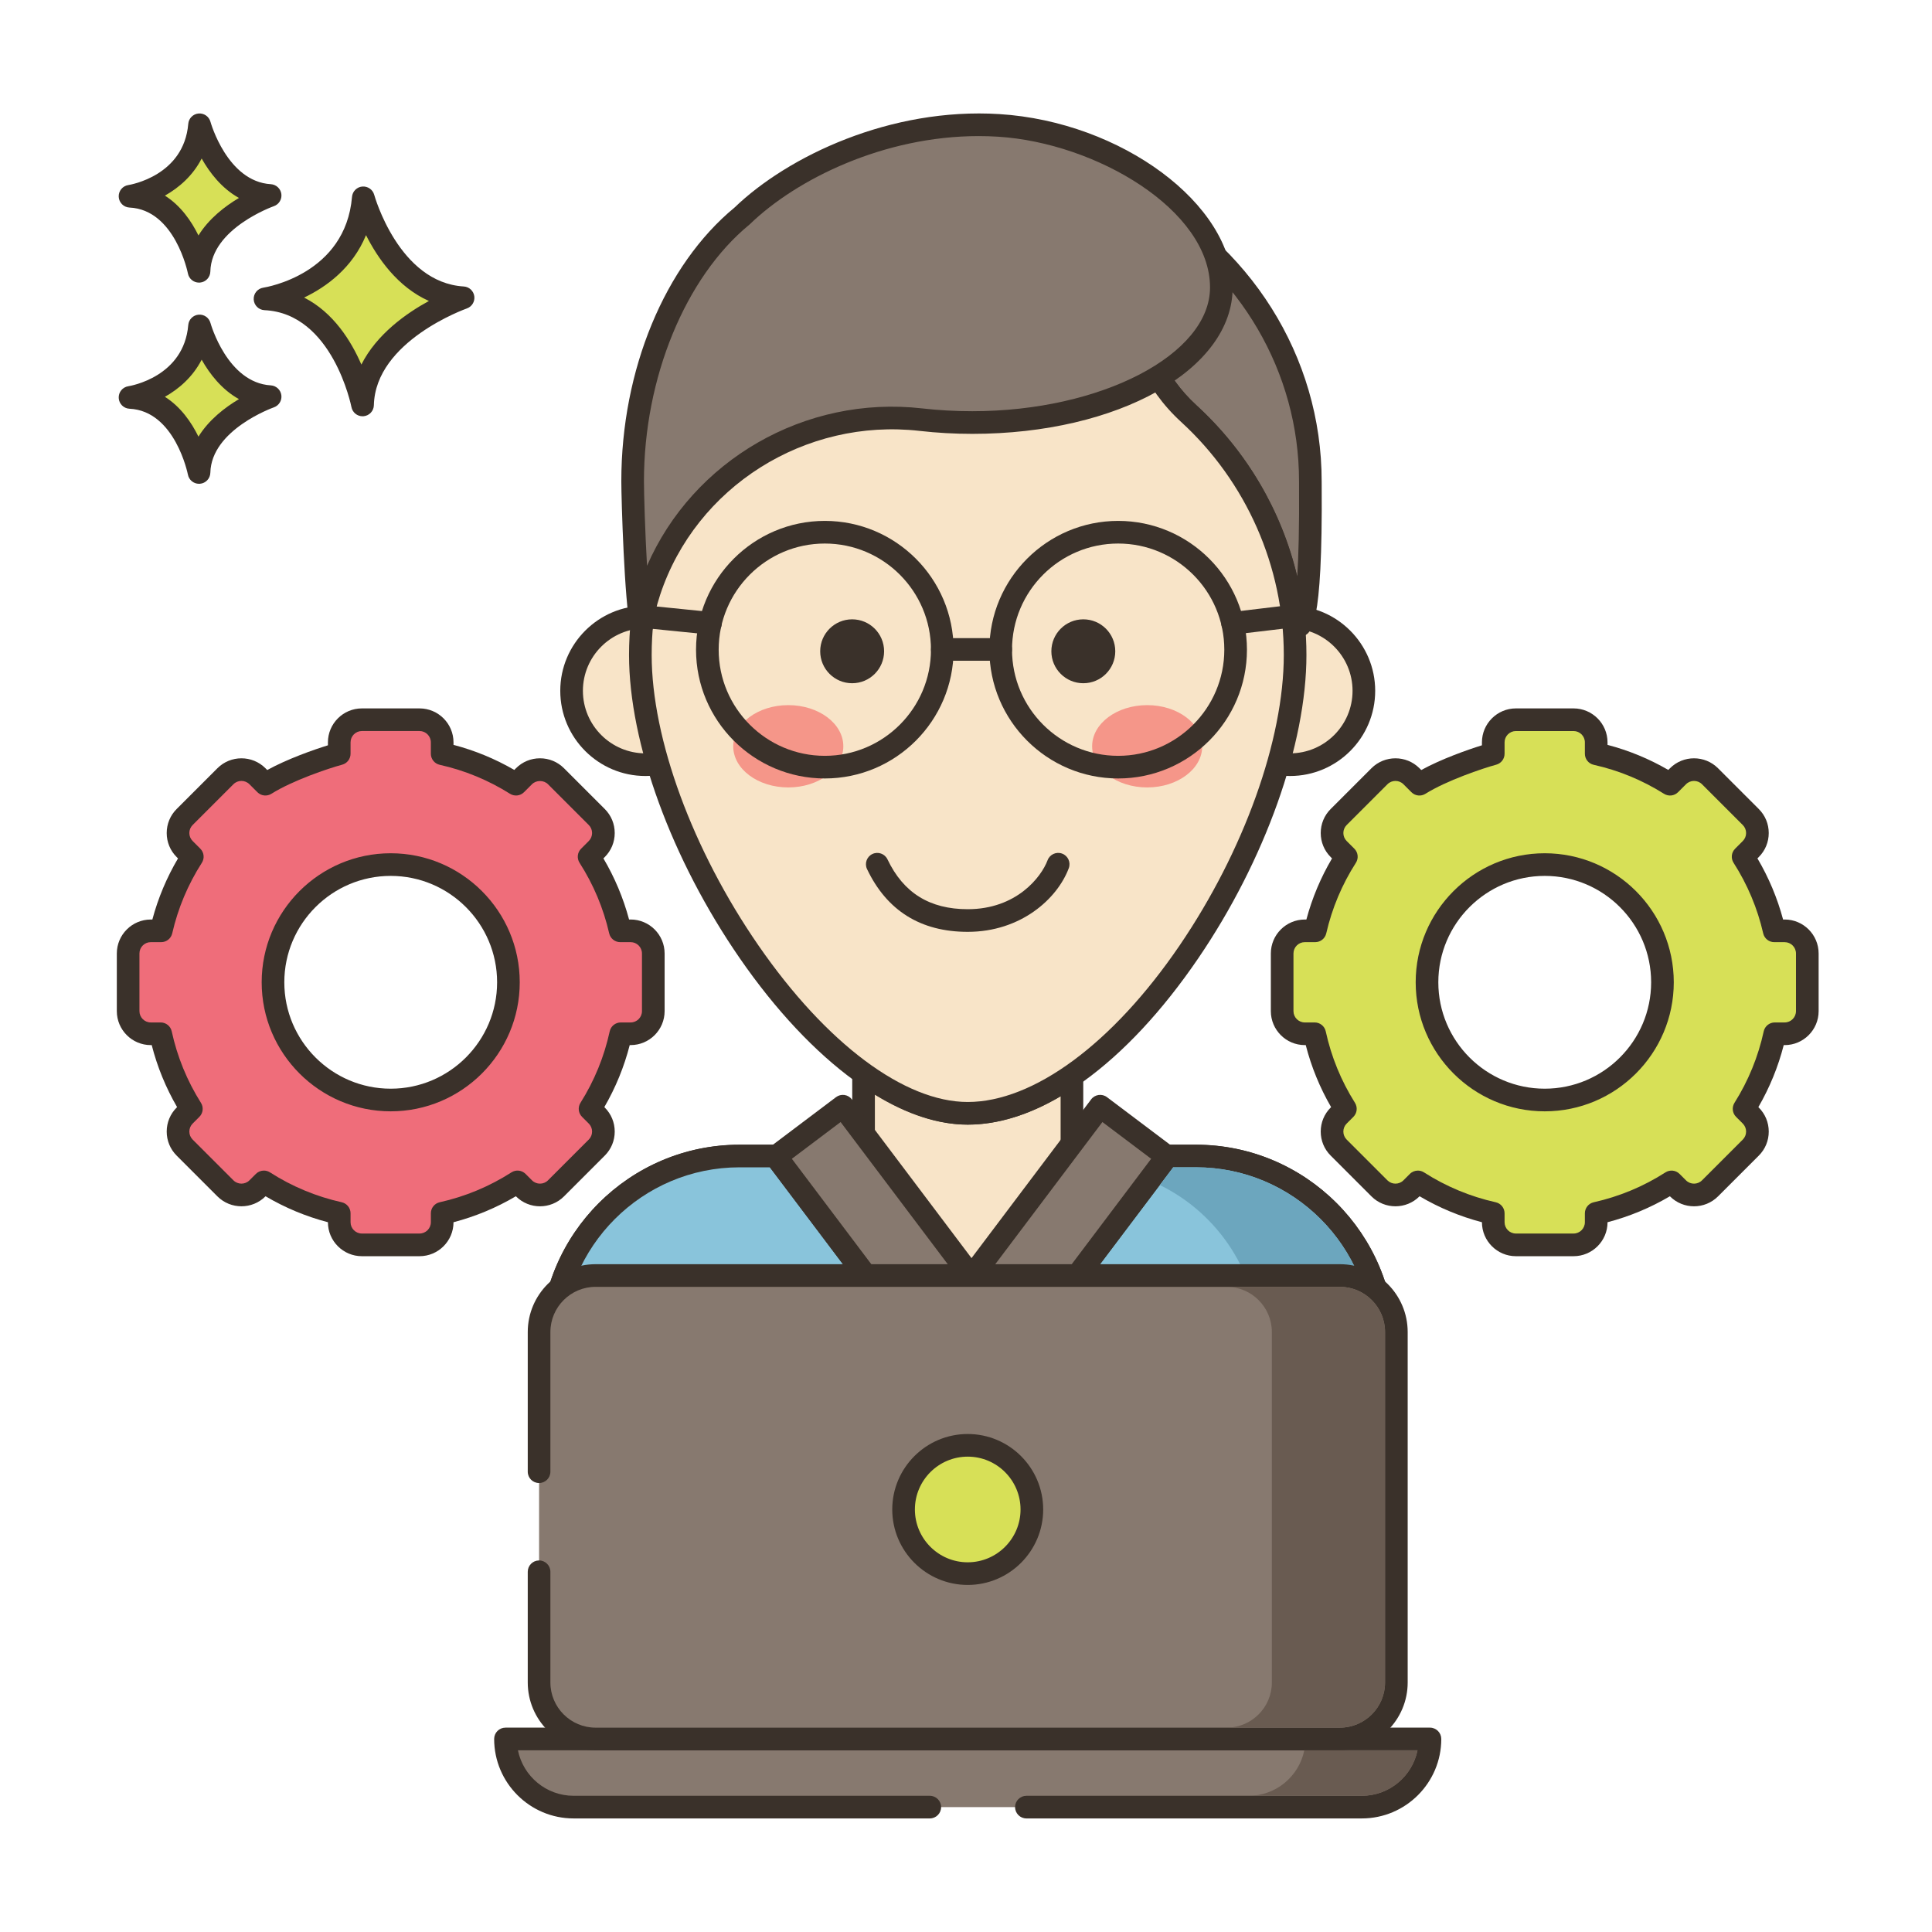 <?xml version="1.0" encoding="utf-8"?>
<!-- Generator: Adobe Illustrator 22.0.1, SVG Export Plug-In . SVG Version: 6.00 Build 0)  -->
<svg version="1.1" id="Layer_1" xmlns="http://www.w3.org/2000/svg" xmlns:xlink="http://www.w3.org/1999/xlink" x="0px" y="0px"
	 viewBox="0 0 256 256" style="enable-background:new 0 0 256 256;" xml:space="preserve">
<style type="text/css">
	.st0{fill:#3A312A;}
	.st1{fill:#F16C7A;}
	.st2{fill:#D7E057;}
	.st3{fill:#F8E4C8;}
	.st4{fill:#89C4DB;}
	.st5{fill-rule:evenodd;clip-rule:evenodd;fill:#F8E4C8;}
	.st6{fill:#87796F;}
	.st7{fill:#D4DB56;}
	.st8{fill:#F59689;}
	.st9{fill:#6CA6BE;}
	.st10{fill:#695B51;}
	.st11{fill:#F7E3C7;}
	.st12{fill:#8AC6DD;}
	.st13{fill:#6CA8BF;}
	.st14{fill:#D6DF58;}
	.st15{fill:#FAE6CA;}
	.st16{fill:#EF6D7A;}
	.st17{fill:#DDC9AC;}
	.st18{fill:#D24E5C;}
	.st19{fill:#6A5C52;}
	.st20{fill:#B9C239;}
	.st21{fill:#FCE8CB;}
	.st22{fill:#DECAAD;}
	.st23{fill:#D5DE58;}
	.st24{fill:#8AC5DC;}
	.st25{fill:#D34E5C;}
	.st26{fill:#ED6E7A;}
	.st27{fill:#B8C136;}
</style>
<g>
	<g>
		<g>
			<path class="st6" d="M66.978,230.422c0,4.987,4.043,9.03,9.03,9.03h104.439c4.987,0,9.03-4.043,9.03-9.03H66.978z"/>
		</g>
	</g>
	<g>
		<g>
			<path class="st0" d="M189.477,228.922H66.978c-0.829,0-1.5,0.671-1.5,1.5c0,5.807,4.724,10.53,10.53,10.53h47.195
				c0.829,0,1.5-0.671,1.5-1.5s-0.671-1.5-1.5-1.5H76.008c-3.639,0-6.683-2.594-7.38-6.03h119.199
				c-0.697,3.436-3.741,6.03-7.38,6.03h-44.444c-0.828,0-1.5,0.671-1.5,1.5s0.672,1.5,1.5,1.5h44.444
				c5.807,0,10.53-4.724,10.53-10.53C190.977,229.594,190.306,228.922,189.477,228.922z"/>
		</g>
	</g>
	<g>
		<g>
			<path class="st2" d="M236.478,123.339h-1.382c-0.81-3.541-2.222-6.853-4.124-9.822l1.017-1.017c1.172-1.172,1.172-3.072,0-4.243
				l-5.402-5.402c-1.172-1.172-3.071-1.172-4.243,0l-1.055,1.055c-2.962-1.866-6.26-3.247-9.783-4.033v-1.511c0-1.657-1.343-3-3-3
				h-7.64c-1.657,0-3,1.344-3,3v1.511c-1.867,0.503-6.821,2.167-9.783,4.033l-1.055-1.055c-1.172-1.172-3.071-1.172-4.243,0
				l-5.402,5.402c-1.172,1.172-1.172,3.071,0,4.243l1.017,1.017c-1.902,2.968-3.314,6.28-4.124,9.822h-1.382c-1.657,0-3,1.343-3,3
				v7.64c0,1.657,1.343,3,3,3h1.31c0.779,3.585,2.174,6.94,4.069,9.948l-0.89,0.89c-1.172,1.172-1.172,3.071,0,4.243l5.402,5.402
				c1.172,1.172,3.071,1.172,4.243,0l0.852-0.852c3.014,1.931,6.383,3.356,9.987,4.16v1.181c0,1.657,1.343,3,3,3h7.64
				c1.657,0,3-1.343,3-3v-1.181c3.603-0.804,6.972-2.229,9.987-4.16l0.852,0.852c1.172,1.172,3.071,1.172,4.243,0l5.402-5.402
				c1.172-1.172,1.172-3.071,0-4.243l-0.89-0.89c1.895-3.009,3.29-6.363,4.069-9.948h1.31c1.657,0,3-1.343,3-3v-7.64
				C239.478,124.682,238.135,123.339,236.478,123.339z M204.685,145.757c-8.615,0-15.598-6.984-15.598-15.598
				c0-8.615,6.984-15.598,15.598-15.598c8.615,0,15.598,6.984,15.598,15.598C220.283,138.774,213.299,145.757,204.685,145.757z"/>
		</g>
	</g>
	<g>
		<g>
			<path class="st0" d="M204.685,113.061c-9.428,0-17.099,7.67-17.099,17.098s7.671,17.098,17.099,17.098
				c9.428,0,17.099-7.67,17.099-17.098S214.112,113.061,204.685,113.061z M204.685,144.257c-7.774,0-14.099-6.324-14.099-14.098
				s6.324-14.098,14.099-14.098s14.099,6.324,14.099,14.098S212.459,144.257,204.685,144.257z M236.477,121.839h-0.209
				c-0.762-2.844-1.901-5.559-3.399-8.098l0.18-0.179c0.851-0.85,1.318-1.98,1.318-3.182c0-1.203-0.468-2.333-1.318-3.182
				l-5.402-5.402c-1.755-1.756-4.611-1.755-6.364,0l-0.225,0.224c-2.53-1.468-5.229-2.581-8.053-3.321v-0.332
				c0-2.481-2.019-4.5-4.5-4.5h-7.64c-2.481,0-4.501,2.019-4.501,4.5v0.389c-1.96,0.609-5.373,1.813-8.041,3.276l-0.236-0.236
				c-1.753-1.754-4.609-1.755-6.364,0l-5.402,5.402c-0.851,0.85-1.318,1.98-1.318,3.183c0,1.202,0.468,2.332,1.318,3.182l0.18,0.18
				c-1.498,2.539-2.638,5.254-3.399,8.098h-0.209c-2.481,0-4.5,2.019-4.5,4.5v7.64c0,2.481,2.019,4.5,4.5,4.5h0.125
				c0.739,2.883,1.867,5.639,3.362,8.218l-0.059,0.059c-0.851,0.85-1.318,1.98-1.318,3.182c0,1.203,0.468,2.333,1.318,3.182
				l5.402,5.403c1.754,1.754,4.61,1.753,6.364,0l0.015-0.015c2.589,1.527,5.359,2.681,8.263,3.442v0.001c0,2.481,2.02,4.5,4.501,4.5
				h7.64c2.481,0,4.5-2.019,4.5-4.5v-0.001c2.905-0.761,5.675-1.915,8.263-3.441l0.015,0.015c1.754,1.754,4.61,1.753,6.364,0
				l5.402-5.402c0.851-0.85,1.318-1.98,1.318-3.183c0-1.202-0.468-2.332-1.318-3.182l-0.059-0.059
				c1.495-2.58,2.623-5.335,3.362-8.218h0.125c2.482,0,4.5-2.019,4.5-4.5v-7.64C240.977,123.858,238.959,121.839,236.477,121.839z
				 M237.977,133.979c0,0.827-0.673,1.5-1.5,1.5h-1.31c-0.706,0-1.315,0.492-1.466,1.181c-0.732,3.363-2.033,6.548-3.872,9.468
				c-0.373,0.593-0.286,1.365,0.209,1.86l0.89,0.89c0.283,0.284,0.44,0.661,0.44,1.061c0,0.401-0.156,0.777-0.44,1.061l-5.402,5.402
				c-0.585,0.584-1.535,0.586-2.122,0l-0.852-0.852c-0.497-0.497-1.274-0.583-1.87-0.203c-2.922,1.873-6.119,3.205-9.503,3.959
				c-0.687,0.153-1.174,0.761-1.174,1.464v1.181c0,0.827-0.673,1.5-1.5,1.5h-7.64c-0.828,0-1.501-0.673-1.501-1.5v-1.181
				c0-0.703-0.487-1.311-1.174-1.464c-3.383-0.755-6.58-2.087-9.503-3.959c-0.249-0.159-0.53-0.237-0.809-0.237
				c-0.388,0-0.773,0.15-1.062,0.439l-0.852,0.852c-0.585,0.584-1.535,0.585-2.122,0L178.441,151
				c-0.283-0.283-0.439-0.66-0.439-1.061c0-0.4,0.156-0.777,0.439-1.061l0.89-0.89c0.495-0.495,0.582-1.267,0.209-1.86
				c-1.839-2.919-3.141-6.104-3.872-9.468c-0.15-0.689-0.76-1.181-1.466-1.181h-1.31c-0.827,0-1.5-0.673-1.5-1.5v-7.64
				c0-0.827,0.673-1.5,1.5-1.5h1.382c0.699,0,1.306-0.483,1.462-1.166c0.762-3.325,2.082-6.469,3.926-9.346
				c0.381-0.594,0.296-1.372-0.202-1.871l-1.018-1.017c-0.283-0.283-0.439-0.66-0.439-1.06c0-0.401,0.156-0.777,0.439-1.061
				l5.402-5.402c0.585-0.584,1.535-0.586,2.122,0l1.055,1.055c0.494,0.495,1.265,0.583,1.86,0.208
				c2.758-1.737,7.592-3.374,9.373-3.854c0.655-0.176,1.11-0.77,1.11-1.448v-1.511c0-0.827,0.673-1.5,1.501-1.5h7.64
				c0.827,0,1.5,0.673,1.5,1.5v1.511c0,0.703,0.487,1.311,1.174,1.464c3.304,0.737,6.436,2.028,9.31,3.838
				c0.595,0.374,1.366,0.287,1.86-0.208l1.055-1.055c0.585-0.584,1.535-0.586,2.122,0l5.402,5.403c0.283,0.283,0.44,0.66,0.44,1.061
				c0,0.4-0.156,0.777-0.44,1.061l-1.017,1.017c-0.498,0.499-0.583,1.276-0.202,1.87c1.843,2.878,3.164,6.022,3.925,9.347
				c0.156,0.682,0.763,1.166,1.462,1.166h1.382c0.827,0,1.5,0.673,1.5,1.5V133.979z"/>
		</g>
	</g>
	<g>
		<g>
			<path class="st16" d="M83.564,123.339h-1.382c-0.81-3.541-2.222-6.853-4.124-9.822l1.017-1.017c1.172-1.172,1.172-3.072,0-4.243
				l-5.402-5.402c-1.172-1.172-3.071-1.172-4.243,0l-1.055,1.055c-2.962-1.866-6.26-3.247-9.783-4.033v-1.511c0-1.657-1.343-3-3-3
				h-7.64c-1.657,0-3,1.344-3,3v1.511c-1.867,0.503-6.821,2.167-9.783,4.033l-1.055-1.055c-1.172-1.172-3.071-1.172-4.243,0
				l-5.402,5.402c-1.172,1.172-1.172,3.071,0,4.243l1.017,1.017c-1.902,2.968-3.314,6.28-4.124,9.822h-1.382c-1.657,0-3,1.343-3,3
				v7.64c0,1.657,1.343,3,3,3h1.31c0.779,3.585,2.174,6.94,4.069,9.948l-0.89,0.89c-1.172,1.172-1.172,3.071,0,4.243l5.402,5.402
				c1.172,1.172,3.071,1.172,4.243,0l0.852-0.852c3.014,1.931,6.383,3.356,9.987,4.16v1.181c0,1.657,1.343,3,3,3h7.64
				c1.657,0,3-1.343,3-3v-1.181c3.603-0.804,6.972-2.229,9.987-4.16l0.852,0.852c1.172,1.172,3.071,1.172,4.243,0l5.402-5.402
				c1.172-1.172,1.172-3.071,0-4.243l-0.89-0.89c1.895-3.009,3.29-6.363,4.069-9.948h1.31c1.657,0,3-1.343,3-3v-7.64
				C86.564,124.682,85.221,123.339,83.564,123.339z M51.771,145.757c-8.615,0-15.598-6.984-15.598-15.598
				c0-8.615,6.984-15.598,15.598-15.598c8.615,0,15.598,6.984,15.598,15.598C67.369,138.774,60.386,145.757,51.771,145.757z"/>
		</g>
	</g>
	<g>
		<g>
			<path class="st0" d="M83.564,121.839h-0.209c-0.762-2.844-1.901-5.559-3.399-8.098l0.18-0.179c0.85-0.85,1.318-1.98,1.318-3.182
				c0-1.203-0.468-2.333-1.318-3.182l-5.402-5.402c-0.85-0.85-1.98-1.318-3.182-1.318c-1.203,0-2.332,0.468-3.182,1.318
				l-0.225,0.224c-2.53-1.468-5.229-2.581-8.053-3.321v-0.332c0-2.481-2.019-4.5-4.501-4.5h-7.64c-2.482,0-4.5,2.019-4.5,4.5v0.389
				c-1.961,0.609-5.374,1.813-8.042,3.276l-0.236-0.236c-1.755-1.755-4.609-1.755-6.364,0l-5.402,5.402
				c-0.85,0.85-1.318,1.98-1.318,3.183c0,1.202,0.468,2.332,1.318,3.182l0.18,0.18c-1.498,2.54-2.638,5.254-3.399,8.098h-0.209
				c-2.481,0-4.5,2.019-4.5,4.5v7.64c0,2.481,2.019,4.5,4.5,4.5h0.124c0.739,2.883,1.867,5.638,3.363,8.218l-0.059,0.059
				c-0.85,0.85-1.318,1.98-1.318,3.182c0,1.203,0.468,2.333,1.318,3.182l5.402,5.403c1.754,1.753,4.609,1.753,6.365,0l0.014-0.015
				c2.588,1.527,5.358,2.681,8.263,3.442v0.001c0,2.481,2.018,4.5,4.5,4.5h7.64c2.482,0,4.501-2.019,4.501-4.5v-0.001
				c2.904-0.761,5.675-1.915,8.263-3.442l0.015,0.015c1.754,1.755,4.609,1.755,6.364,0l5.402-5.402
				c0.85-0.85,1.318-1.98,1.318-3.183c0-1.202-0.468-2.332-1.318-3.183l-0.059-0.059c1.496-2.579,2.624-5.334,3.364-8.218h0.124
				c2.481,0,4.5-2.019,4.5-4.5v-7.64C88.065,123.858,86.045,121.839,83.564,121.839z M85.065,133.979c0,0.827-0.673,1.5-1.5,1.5
				h-1.31c-0.706,0-1.316,0.492-1.466,1.181c-0.731,3.364-2.034,6.549-3.873,9.468c-0.373,0.593-0.287,1.365,0.209,1.86l0.89,0.889
				c0.283,0.284,0.439,0.661,0.439,1.061c0,0.401-0.156,0.777-0.439,1.061l-5.402,5.402c-0.585,0.585-1.537,0.586-2.122,0
				l-0.852-0.852c-0.498-0.498-1.276-0.583-1.87-0.203c-2.923,1.873-6.121,3.205-9.504,3.959c-0.685,0.153-1.173,0.761-1.173,1.464
				v1.181c0,0.827-0.673,1.5-1.501,1.5h-7.64c-0.827,0-1.5-0.673-1.5-1.5v-1.181c0-0.703-0.488-1.311-1.173-1.464
				c-3.384-0.755-6.582-2.087-9.504-3.959c-0.248-0.159-0.529-0.237-0.809-0.237c-0.388,0-0.772,0.15-1.062,0.439l-0.851,0.852
				c-0.585,0.585-1.537,0.584-2.122,0L25.528,151c-0.283-0.283-0.439-0.66-0.439-1.061c0-0.4,0.156-0.777,0.439-1.061l0.89-0.89
				c0.496-0.495,0.582-1.267,0.208-1.86c-1.839-2.92-3.142-6.105-3.872-9.467c-0.15-0.69-0.76-1.182-1.466-1.182h-1.311
				c-0.827,0-1.5-0.673-1.5-1.5v-7.64c0-0.827,0.673-1.5,1.5-1.5h1.382c0.7,0,1.306-0.483,1.462-1.166
				c0.76-3.324,2.08-6.469,3.925-9.347c0.38-0.593,0.296-1.371-0.202-1.87l-1.017-1.018c-0.283-0.283-0.439-0.66-0.439-1.06
				c0-0.401,0.156-0.777,0.439-1.061l5.402-5.402c0.585-0.585,1.537-0.585,2.122,0l1.055,1.055c0.495,0.495,1.267,0.582,1.86,0.208
				c2.785-1.754,7.518-3.354,9.374-3.854c0.655-0.176,1.11-0.77,1.11-1.448v-1.511c0-0.827,0.673-1.5,1.5-1.5h7.64
				c0.827,0,1.501,0.673,1.501,1.5v1.511c0,0.703,0.488,1.311,1.173,1.464c3.305,0.737,6.437,2.028,9.311,3.838
				c0.593,0.374,1.365,0.287,1.86-0.208l1.056-1.055c0.566-0.566,1.554-0.567,2.122,0l5.402,5.403
				c0.283,0.283,0.439,0.66,0.439,1.061c0,0.4-0.156,0.777-0.439,1.061l-1.017,1.017c-0.499,0.498-0.582,1.276-0.203,1.87
				c1.844,2.877,3.165,6.022,3.925,9.347c0.156,0.682,0.763,1.166,1.462,1.166h1.382c0.827,0,1.5,0.673,1.5,1.5V133.979z
				 M51.771,113.061c-9.428,0-17.098,7.67-17.098,17.098s7.67,17.098,17.098,17.098c9.428,0,17.098-7.67,17.098-17.098
				S61.199,113.061,51.771,113.061z M51.771,144.257c-7.774,0-14.098-6.324-14.098-14.098s6.324-14.098,14.098-14.098
				c7.774,0,14.098,6.324,14.098,14.098S59.545,144.257,51.771,144.257z"/>
		</g>
	</g>
	<g>
		<g>
			<path class="st2" d="M48.139,26.211c-0.974,11.564-13.024,13.39-13.024,13.39C45.461,40.087,48.04,53.66,48.04,53.66
				c0.221-9.677,13.321-14.202,13.321-14.202C51.547,38.87,48.139,26.211,48.139,26.211z"/>
		</g>
	</g>
	<g>
		<g>
			<path class="st0" d="M61.451,37.96c-8.605-0.515-11.832-12.024-11.864-12.141c-0.191-0.703-0.863-1.162-1.584-1.102
				c-0.725,0.066-1.298,0.642-1.359,1.367C45.784,36.3,35.331,38.049,34.89,38.118c-0.763,0.115-1.313,0.79-1.273,1.56
				c0.04,0.77,0.657,1.384,1.428,1.421c9.028,0.425,11.499,12.718,11.523,12.842c0.137,0.711,0.759,1.217,1.472,1.217
				c0.042,0,0.084-0.002,0.126-0.005c0.764-0.064,1.357-0.693,1.374-1.459c0.195-8.508,12.192-12.777,12.313-12.819
				c0.675-0.235,1.092-0.914,0.994-1.623C62.748,38.544,62.165,38.003,61.451,37.96z M47.884,48.306
				c-1.357-3.13-3.708-6.907-7.587-8.876c2.931-1.405,6.409-3.913,8.202-8.273c1.551,3.071,4.199,6.88,8.334,8.723
				C53.826,41.519,49.911,44.284,47.884,48.306z"/>
		</g>
	</g>
	<g>
		<g>
			<path class="st2" d="M26.44,43.192c-0.689,8.179-9.212,9.471-9.212,9.471c7.318,0.344,9.142,9.944,9.142,9.944
				c0.156-6.844,9.422-10.045,9.422-10.045C28.851,52.146,26.44,43.192,26.44,43.192z"/>
		</g>
	</g>
	<g>
		<g>
			<path class="st0" d="M35.882,51.063c-5.766-0.345-7.972-8.186-7.994-8.265c-0.19-0.702-0.852-1.17-1.582-1.102
				c-0.726,0.065-1.299,0.642-1.36,1.368c-0.579,6.871-7.647,8.067-7.942,8.114c-0.763,0.115-1.313,0.79-1.273,1.56
				c0.04,0.77,0.657,1.384,1.428,1.421c6.035,0.284,7.723,8.644,7.739,8.726c0.135,0.713,0.759,1.22,1.473,1.22
				c0.041,0,0.083-0.001,0.125-0.005c0.765-0.063,1.358-0.694,1.376-1.461c0.13-5.709,8.331-8.634,8.412-8.662
				c0.676-0.234,1.094-0.913,0.996-1.622C37.181,51.648,36.596,51.106,35.882,51.063z M26.297,57.858
				c-0.924-1.885-2.34-3.947-4.447-5.28c1.855-1.041,3.697-2.63,4.871-4.916c1.057,1.873,2.654,3.954,4.941,5.224
				C29.812,53.987,27.673,55.626,26.297,57.858z"/>
		</g>
	</g>
	<g>
		<g>
			<path class="st2" d="M26.44,16.534c-0.689,8.179-9.212,9.471-9.212,9.471c7.318,0.344,9.142,9.944,9.142,9.944
				c0.156-6.845,9.422-10.045,9.422-10.045C28.851,25.488,26.44,16.534,26.44,16.534z"/>
		</g>
	</g>
	<g>
		<g>
			<path class="st0" d="M35.882,24.406c-5.766-0.345-7.972-8.186-7.994-8.265c-0.19-0.702-0.852-1.163-1.582-1.102
				c-0.726,0.065-1.299,0.642-1.36,1.368c-0.579,6.871-7.647,8.067-7.942,8.114c-0.763,0.115-1.313,0.79-1.273,1.56
				c0.04,0.77,0.657,1.384,1.428,1.421c6.035,0.284,7.723,8.644,7.739,8.726c0.135,0.713,0.759,1.22,1.473,1.22
				c0.041,0,0.083-0.001,0.125-0.005c0.765-0.063,1.358-0.694,1.376-1.461c0.13-5.71,8.331-8.634,8.412-8.662
				c0.676-0.234,1.094-0.913,0.996-1.622C37.181,24.991,36.596,24.449,35.882,24.406z M26.297,31.201
				c-0.924-1.885-2.34-3.947-4.447-5.28c1.855-1.041,3.697-2.63,4.871-4.916c1.057,1.874,2.654,3.954,4.941,5.224
				C29.812,27.33,27.673,28.969,26.297,31.201z"/>
		</g>
	</g>
	<g>
		<g>
			<path class="st3" d="M158.468,153.187h-16.431v-10.678c-4.545,3.151-9.247,5.01-13.81,5.01c-4.377,0-8.996-1.877-13.522-5.065
				h-0.279v10.734h-16.44c-13.735,0-24.869,11.133-24.869,24.869v22.537h110.22v-22.537
				C183.337,164.32,172.204,153.187,158.468,153.187z"/>
		</g>
	</g>
	<g>
		<g>
			<path class="st0" d="M158.469,151.687h-14.931v-9.178c0-0.558-0.31-1.07-0.805-1.329c-0.494-0.258-1.09-0.222-1.55,0.096
				c-4.539,3.147-8.898,4.743-12.956,4.743c-3.885,0-8.143-1.612-12.658-4.792c-0.253-0.178-0.555-0.273-0.864-0.273h-0.279
				c-0.829,0-1.5,0.671-1.5,1.5v9.234h-14.94c-14.54,0-26.369,11.829-26.369,26.369v22.537c0,0.829,0.671,1.5,1.5,1.5h110.22
				c0.828,0,1.5-0.671,1.5-1.5v-22.537C184.838,163.516,173.009,151.687,158.469,151.687z M181.838,199.092H74.618v-21.037
				c0-12.886,10.483-23.369,23.369-23.369h16.44c0.829,0,1.5-0.671,1.5-1.5v-8.132c4.283,2.632,8.412,3.964,12.3,3.964
				c3.95,0,8.081-1.265,12.311-3.765v7.933c0,0.829,0.672,1.5,1.5,1.5h16.431c12.886,0,23.369,10.483,23.369,23.369V199.092z"/>
		</g>
	</g>
	<g>
		<g>
			<path class="st4" d="M158.468,153.176h-3.93l0.1,0.08l-17.09,22.66l-8.82-6.64l-8.82,6.64l-17.09-22.66l0.1-0.08h-4.93
				c-13.74,0-24.87,11.14-24.87,24.87v22.55h110.22v-22.55C183.338,164.316,172.208,153.176,158.468,153.176z"/>
		</g>
	</g>
	<g>
		<g>
			<path class="st0" d="M158.468,151.676h-3.93c-0.637,0-1.203,0.401-1.415,1.002c-0.018,0.051-0.033,0.103-0.045,0.155
				l-15.825,20.983l-7.623-5.739c-0.533-0.402-1.271-0.403-1.804,0l-7.623,5.739l-15.825-20.982
				c-0.012-0.052-0.027-0.104-0.045-0.155c-0.211-0.601-0.778-1.003-1.415-1.003h-4.93c-14.54,0-26.37,11.83-26.37,26.37v22.55
				c0,0.829,0.671,1.5,1.5,1.5h110.22c0.828,0,1.5-0.671,1.5-1.5v-22.55C184.838,163.506,173.008,151.676,158.468,151.676z
				 M181.838,199.096H74.618v-21.05c0-12.886,10.483-23.37,23.37-23.37h4.022l16.7,22.144c0.499,0.661,1.439,0.793,2.1,0.295
				l7.918-5.961l7.917,5.961c0.661,0.498,1.601,0.367,2.1-0.295l16.7-22.144h3.022c12.887,0,23.37,10.484,23.37,23.37V199.096z"/>
		</g>
	</g>
	<g>
		<g>
			<path class="st5" d="M85.524,81.752c-5.405,0-9.786,4.381-9.786,9.786c0,5.404,4.381,9.785,9.786,9.785
				c5.404,0,9.785-4.381,9.785-9.785C95.31,86.133,90.929,81.752,85.524,81.752z"/>
		</g>
	</g>
	<g>
		<g>
			<path class="st0" d="M85.524,80.252c-6.223,0-11.286,5.062-11.286,11.286s5.063,11.286,11.286,11.286S96.81,97.761,96.81,91.538
				S91.748,80.252,85.524,80.252z M85.524,99.823c-4.569,0-8.286-3.717-8.286-8.286s3.717-8.286,8.286-8.286
				s8.286,3.717,8.286,8.286S90.093,99.823,85.524,99.823z"/>
		</g>
	</g>
	<g>
		<g>
			<path class="st5" d="M170.934,81.752c-5.404,0-9.786,4.381-9.786,9.786c0,5.404,4.381,9.785,9.786,9.785
				c5.404,0,9.785-4.381,9.785-9.785C180.72,86.133,176.339,81.752,170.934,81.752z"/>
		</g>
	</g>
	<g>
		<g>
			<path class="st0" d="M170.935,80.252c-6.224,0-11.286,5.062-11.286,11.286s5.063,11.286,11.286,11.286
				c6.223,0,11.285-5.063,11.285-11.286S177.157,80.252,170.935,80.252z M170.935,99.823c-4.569,0-8.286-3.717-8.286-8.286
				s3.717-8.286,8.286-8.286c4.568,0,8.285,3.717,8.285,8.286S175.503,99.823,170.935,99.823z"/>
		</g>
	</g>
	<g>
		<g>
			<path class="st6" d="M173.627,63.761c0-16.45-9.68-30.74-23.89-37.95c0.56,3.72,0.86,7.65,0.86,11.72c0,0.55-0.01,1.09-0.02,1.64
				c-0.12,5.97,2.53,11.59,6.94,15.63c7.85,7.18,13.04,17.21,13.95,28.45c0.11-0.16,0.37-0.24,0.57-0.31
				C173.887,82.261,173.627,65.251,173.627,63.761z"/>
		</g>
	</g>
	<g>
		<g>
			<path class="st0" d="M175.13,64.281l-0.003-0.52c0-16.5-9.469-31.554-24.711-39.288c-0.5-0.254-1.101-0.207-1.557,0.121
				c-0.455,0.329-0.688,0.884-0.605,1.44c0.56,3.717,0.843,7.585,0.843,11.497c0,0.531-0.01,1.052-0.02,1.61
				c-0.125,6.216,2.582,12.327,7.427,16.767c7.831,7.162,12.613,16.915,13.468,27.464c0.051,0.632,0.495,1.164,1.107,1.328
				c0.129,0.034,0.259,0.051,0.388,0.051c0.359,0,0.709-0.13,0.981-0.365c0.011-0.004,0.023-0.008,0.033-0.011
				c0.002-0.001,0.048-0.017,0.05-0.017c0.008-0.003,0.016-0.006,0.023-0.009C173.762,83.905,175.265,83.353,175.13,64.281z
				 M171.893,76.37c-2.061-8.674-6.674-16.558-13.362-22.675c-4.209-3.856-6.561-9.139-6.453-14.528
				c0.01-0.548,0.02-1.087,0.02-1.636c0-3.034-0.164-6.044-0.49-8.983c12.729,7.541,20.521,20.788,20.521,35.213l0.003,0.541
				C172.17,69.928,172.058,73.761,171.893,76.37z"/>
		</g>
	</g>
	<g>
		<g>
			<path class="st0" d="M93.763,181.282c-0.829,0-1.5,0.671-1.5,1.5v17.812c0,0.829,0.671,1.5,1.5,1.5s1.5-0.671,1.5-1.5v-17.812
				C95.263,181.954,94.592,181.282,93.763,181.282z"/>
		</g>
	</g>
	<g>
		<g>
			<path class="st0" d="M163.696,181.282c-0.828,0-1.5,0.671-1.5,1.5v17.812c0,0.829,0.672,1.5,1.5,1.5c0.828,0,1.5-0.671,1.5-1.5
				v-17.812C165.196,181.954,164.524,181.282,163.696,181.282z"/>
		</g>
	</g>
	<g>
		<g>
			<polygon class="st7" points="132.948,183.936 124.478,183.936 121.908,200.596 135.518,200.596 			"/>
		</g>
	</g>
	<g>
		<g>
			<path class="st0" d="M137,200.368l-2.569-16.66c-0.112-0.731-0.742-1.271-1.482-1.271h-8.47c-0.74,0-1.37,0.54-1.482,1.271
				l-2.57,16.66c-0.067,0.433,0.059,0.873,0.344,1.205c0.285,0.332,0.701,0.523,1.139,0.523h13.61c0.438,0,0.854-0.191,1.139-0.523
				C136.941,201.24,137.066,200.8,137,200.368z M123.657,199.096l2.107-13.66h5.898l2.106,13.66H123.657z"/>
		</g>
	</g>
	<g>
		<g>
			<polygon class="st7" points="121.622,169.263 124.485,183.932 132.938,183.932 135.869,169.263 			"/>
		</g>
	</g>
	<g>
		<g>
			<path class="st0" d="M137.029,168.312c-0.285-0.347-0.711-0.549-1.16-0.549h-14.247c-0.448,0-0.873,0.2-1.158,0.546
				c-0.285,0.346-0.4,0.801-0.315,1.241l2.863,14.669c0.137,0.704,0.754,1.212,1.472,1.212h8.453c0.715,0,1.331-0.505,1.471-1.206
				l2.932-14.669C137.428,169.116,137.314,168.659,137.029,168.312z M131.708,182.432h-5.988l-2.277-11.669h10.597L131.708,182.432z
				"/>
		</g>
	</g>
	<g>
		<g>
			
				<rect x="110.25" y="147.054" transform="matrix(0.799 -0.602 0.602 0.799 -73.727 102.167)" class="st6" width="11.09" height="28.387"/>
		</g>
	</g>
	<g>
		<g>
			<path class="st0" d="M129.964,168.343l-17.086-22.67c-0.239-0.318-0.595-0.527-0.989-0.583c-0.392-0.054-0.793,0.048-1.111,0.288
				l-8.856,6.674c-0.662,0.499-0.794,1.439-0.295,2.101l17.085,22.67c0.295,0.391,0.744,0.597,1.199,0.597
				c0.315,0,0.631-0.098,0.902-0.302l8.856-6.674c0.317-0.239,0.527-0.595,0.583-0.989
				C130.307,169.061,130.203,168.661,129.964,168.343z M120.205,173.82l-15.279-20.275l6.46-4.869l15.28,20.275L120.205,173.82z"/>
		</g>
	</g>
	<g>
		<g>
			
				<rect x="127.471" y="155.703" transform="matrix(0.602 -0.799 0.799 0.602 -72.37 177.334)" class="st6" width="28.387" height="11.09"/>
		</g>
	</g>
	<g>
		<g>
			<path class="st0" d="M156.121,153.042c-0.056-0.394-0.265-0.75-0.583-0.989l-8.857-6.674c-0.66-0.5-1.602-0.367-2.101,0.295
				l-17.085,22.67c-0.499,0.662-0.367,1.602,0.295,2.101l8.856,6.674c0.27,0.204,0.587,0.302,0.901,0.302
				c0.455,0,0.904-0.206,1.199-0.597l17.086-22.67C156.073,153.835,156.177,153.435,156.121,153.042z M137.255,173.82l-6.46-4.869
				l15.279-20.275l6.461,4.869L137.255,173.82z"/>
		</g>
	</g>
	<g>
		<g>
			<path class="st3" d="M157.513,54.798c-4.406-4.033-7.056-9.658-6.937-15.63c0.011-0.543,0.016-1.088,0.016-1.636
				c0-4.07-0.3-8-0.86-11.72c-6.27-3.18-13.42-4.979-21-4.979c-7.4,0-14.38,1.71-20.53,4.74c-0.59,3.79-0.9,7.8-0.9,11.96
				c0,0.073,0,0.146,0,0.219c0.017,6.269-2.733,12.149-7.471,16.254c-9.177,7.952-14.983,19.687-14.983,32.784
				c0,23.958,23.997,60.731,43.38,60.731c20.306,0,43.38-36.773,43.38-60.731C171.609,74.12,166.175,62.726,157.513,54.798z"/>
		</g>
	</g>
	<g>
		<g>
			<path class="st0" d="M158.525,53.691c-4.206-3.851-6.557-9.133-6.449-14.494c0.011-0.553,0.017-1.108,0.017-1.666
				c0-4.056-0.295-8.074-0.877-11.943c-0.072-0.48-0.372-0.895-0.805-1.115c-6.634-3.364-14.13-5.142-21.679-5.142
				c-7.47,0-14.601,1.647-21.193,4.894c-0.438,0.216-0.744,0.632-0.819,1.115c-0.609,3.912-0.919,8.014-0.919,12.191l0,0.222
				c0.016,5.765-2.518,11.274-6.953,15.117C89,61.407,83.35,73.769,83.35,86.788c0,11.688,5.628,27.092,14.687,40.203
				c9.532,13.794,20.818,22.029,30.192,22.029c9.867,0,20.999-8.032,30.544-22.037c8.843-12.975,14.336-28.376,14.336-40.195
				C173.109,74.237,167.794,62.174,158.525,53.691z M156.295,125.293c-8.846,12.978-19.338,20.726-28.066,20.726
				c-8.389,0-18.753-7.751-27.724-20.734C91.773,112.649,86.35,97.898,86.35,86.788c0-12.148,5.272-23.684,14.465-31.65
				c5.094-4.415,8.006-10.754,7.988-17.388l0-0.218c0-3.748,0.258-7.428,0.766-10.953c5.979-2.818,12.422-4.247,19.164-4.247
				c6.817,0,13.587,1.545,19.629,4.474c0.485,3.484,0.732,7.088,0.732,10.726c0,0.538-0.006,1.073-0.017,1.606
				c-0.124,6.223,2.582,12.333,7.424,16.767c8.649,7.916,13.609,19.173,13.609,30.883
				C170.109,98.036,164.815,112.79,156.295,125.293z"/>
		</g>
	</g>
	<g>
		<g>
			<path class="st0" d="M112.914,82.064c-2.338,0-4.234,1.896-4.234,4.234c0,2.339,1.896,4.234,4.234,4.234
				c2.339,0,4.234-1.896,4.234-4.234C117.148,83.959,115.252,82.064,112.914,82.064z"/>
		</g>
	</g>
	<g>
		<g>
			<path class="st0" d="M143.545,82.064c-2.339,0-4.234,1.896-4.234,4.234c0,2.339,1.896,4.234,4.234,4.234
				c2.339,0,4.234-1.896,4.234-4.234C147.779,83.959,145.883,82.064,143.545,82.064z"/>
		</g>
	</g>
	<g>
		<g>
			<path class="st8" d="M104.451,93.433c-4.028,0-7.294,2.441-7.294,5.453s3.266,5.453,7.294,5.453c4.028,0,7.294-2.441,7.294-5.453
				S108.48,93.433,104.451,93.433z"/>
		</g>
	</g>
	<g>
		<g>
			<path class="st8" d="M152.007,93.433c-4.028,0-7.294,2.441-7.294,5.453s3.266,5.453,7.294,5.453s7.294-2.441,7.294-5.453
				S156.035,93.433,152.007,93.433z"/>
		</g>
	</g>
	<g>
		<g>
			<path class="st0" d="M140.741,113.109c-0.777-0.292-1.641,0.103-1.931,0.878c-0.841,2.244-4.135,6.487-10.582,6.487
				c-5.039,0-8.517-2.161-10.632-6.605c-0.356-0.748-1.251-1.065-1.999-0.71c-0.748,0.356-1.066,1.251-0.71,1.999
				c2.627,5.519,7.116,8.316,13.341,8.316c7.03,0,11.87-4.373,13.391-8.435C141.91,114.264,141.517,113.399,140.741,113.109z"/>
		</g>
	</g>
	<g>
		<g>
			<path class="st0" d="M109.293,69.021c-9.41,0-17.065,7.656-17.065,17.065s7.655,17.065,17.065,17.065
				c9.41,0,17.065-7.655,17.065-17.065S118.703,69.021,109.293,69.021z M109.293,100.151c-7.755,0-14.065-6.31-14.065-14.065
				c0-7.756,6.31-14.065,14.065-14.065c7.756,0,14.065,6.31,14.065,14.065C123.358,93.842,117.049,100.151,109.293,100.151z"/>
		</g>
	</g>
	<g>
		<g>
			<path class="st0" d="M148.163,69.021c-9.41,0-17.065,7.656-17.065,17.065s7.655,17.065,17.065,17.065
				c9.409,0,17.064-7.655,17.064-17.065S157.572,69.021,148.163,69.021z M148.163,100.151c-7.756,0-14.065-6.31-14.065-14.065
				c0-7.756,6.31-14.065,14.065-14.065c7.755,0,14.064,6.31,14.064,14.065C162.227,93.842,155.918,100.151,148.163,100.151z"/>
		</g>
	</g>
	<g>
		<g>
			<path class="st0" d="M132.598,84.555h-7.739c-0.829,0-1.5,0.671-1.5,1.5s0.671,1.5,1.5,1.5h7.739c0.828,0,1.5-0.671,1.5-1.5
				S133.426,84.555,132.598,84.555z"/>
		</g>
	</g>
	<g>
		<g>
			<path class="st9" d="M158.467,154.671h-3.02l-1.77,2.35c7.78,3.8,13.16,11.8,13.16,21.03v21.04h15v-21.04
				C181.837,165.161,171.357,154.671,158.467,154.671z"/>
		</g>
	</g>
	<g>
		<g>
			<path class="st0" d="M94.292,81.099l-8.984-0.906c-0.816-0.088-1.56,0.518-1.643,1.342c-0.083,0.824,0.518,1.56,1.342,1.643
				l8.984,0.906c0.051,0.005,0.102,0.008,0.152,0.008c0.761,0,1.413-0.577,1.49-1.35C95.718,81.917,95.117,81.182,94.292,81.099z"/>
		</g>
	</g>
	<g>
		<g>
			<path class="st0" d="M172.803,81.463c-0.098-0.823-0.846-1.406-1.667-1.312l-7.989,0.951c-0.822,0.098-1.41,0.844-1.311,1.666
				c0.091,0.763,0.738,1.323,1.487,1.323c0.06,0,0.119-0.003,0.18-0.011l7.989-0.951C172.313,83.032,172.901,82.286,172.803,81.463z
				"/>
		</g>
	</g>
	<g>
		<g>
			<path class="st6" d="M132.334,16.615c-14.672-0.917-27.652,5.868-34,12c-9.58,7.871-14.507,22.122-14.507,35.146
				c0,2.38,0.42,15.92,1.18,19.27c0.124-1.446,0.492-3.027,1.042-4.69c5.005-15.103,20.164-24.537,35.972-22.735
				c2.198,0.25,4.477,0.382,6.812,0.382c18.225,0,33-8.013,33-17.898C161.834,28.205,148.334,17.615,132.334,16.615z"/>
		</g>
	</g>
	<g>
		<g>
			<path class="st0" d="M132.428,15.118c-14.42-0.904-28.008,5.559-35.092,12.376c-9.259,7.637-15.008,21.526-15.008,36.267
				c0,2.404,0.409,16.039,1.217,19.602c0.156,0.687,0.767,1.168,1.462,1.168c0.035,0,0.069-0.001,0.104-0.003
				c0.738-0.051,1.328-0.632,1.391-1.369c0.108-1.265,0.435-2.727,0.972-4.346c4.743-14.313,19.204-23.445,34.379-21.717
				c2.279,0.26,4.628,0.392,6.982,0.392c19.346,0,34.5-8.521,34.5-19.398C163.334,27.078,148.602,16.129,132.428,15.118z
				 M128.834,54.488c-2.241,0-4.475-0.125-6.642-0.372C106.663,52.343,91.814,61,85.734,74.97c-0.26-4.564-0.407-9.603-0.407-11.209
				c0-13.68,5.479-27.021,13.959-33.987c0.031-0.026,0.061-0.052,0.09-0.081c6.182-5.972,17.735-11.661,30.306-11.661
				c0.849,0,1.702,0.026,2.559,0.08c12.992,0.812,28.094,9.715,28.094,19.977C160.334,46.978,145.909,54.488,128.834,54.488z"/>
		</g>
	</g>
	<g>
		<g>
			<path class="st6" d="M177.536,169.013H78.92c-4.136,0-7.489,3.353-7.489,7.489v46.433c0,4.136,3.353,7.489,7.489,7.489h98.616
				c4.136,0,7.489-3.353,7.489-7.489v-46.433C185.025,172.366,181.672,169.013,177.536,169.013z"/>
		</g>
	</g>
	<g>
		<g>
			<path class="st0" d="M177.536,167.513H78.92c-4.957,0-8.99,4.033-8.99,8.989v18.507c0,0.829,0.671,1.5,1.5,1.5s1.5-0.671,1.5-1.5
				v-18.507c0-3.303,2.687-5.989,5.99-5.989h98.616c3.303,0,5.989,2.687,5.989,5.989v46.433c0,3.303-2.687,5.989-5.989,5.989H78.92
				c-3.303,0-5.99-2.687-5.99-5.989v-14.668c0-0.829-0.671-1.5-1.5-1.5s-1.5,0.671-1.5,1.5v14.668c0,4.957,4.033,8.989,8.99,8.989
				h98.616c4.957,0,8.989-4.033,8.989-8.989v-46.433C186.525,171.545,182.493,167.513,177.536,167.513z"/>
		</g>
	</g>
	<g>
		<g>
			<circle class="st2" cx="128.228" cy="200.013" r="8.5"/>
		</g>
	</g>
	<g>
		<g>
			<path class="st0" d="M128.228,190.013c-5.514,0-10,4.486-10,10s4.486,10,10,10s9.999-4.486,9.999-10
				S133.742,190.013,128.228,190.013z M128.228,207.013c-3.86,0-7-3.14-7-7s3.14-7,7-7s6.999,3.14,6.999,7
				S132.088,207.013,128.228,207.013z"/>
		</g>
	</g>
	<g>
		<g>
			<path class="st10" d="M177.538,170.513h-15c3.3,0,5.99,2.69,5.99,5.99v46.43c0,3.29-2.66,5.96-5.94,5.99h15
				c3.28-0.03,5.94-2.7,5.94-5.99v-46.43C183.528,173.203,180.838,170.513,177.538,170.513z"/>
		</g>
	</g>
	<g>
		<g>
			<path class="st10" d="M172.828,231.922c-0.7,3.44-3.74,6.03-7.38,6.03h15c3.64,0,6.68-2.59,7.38-6.03H172.828z"/>
		</g>
	</g>
</g>
</svg>
